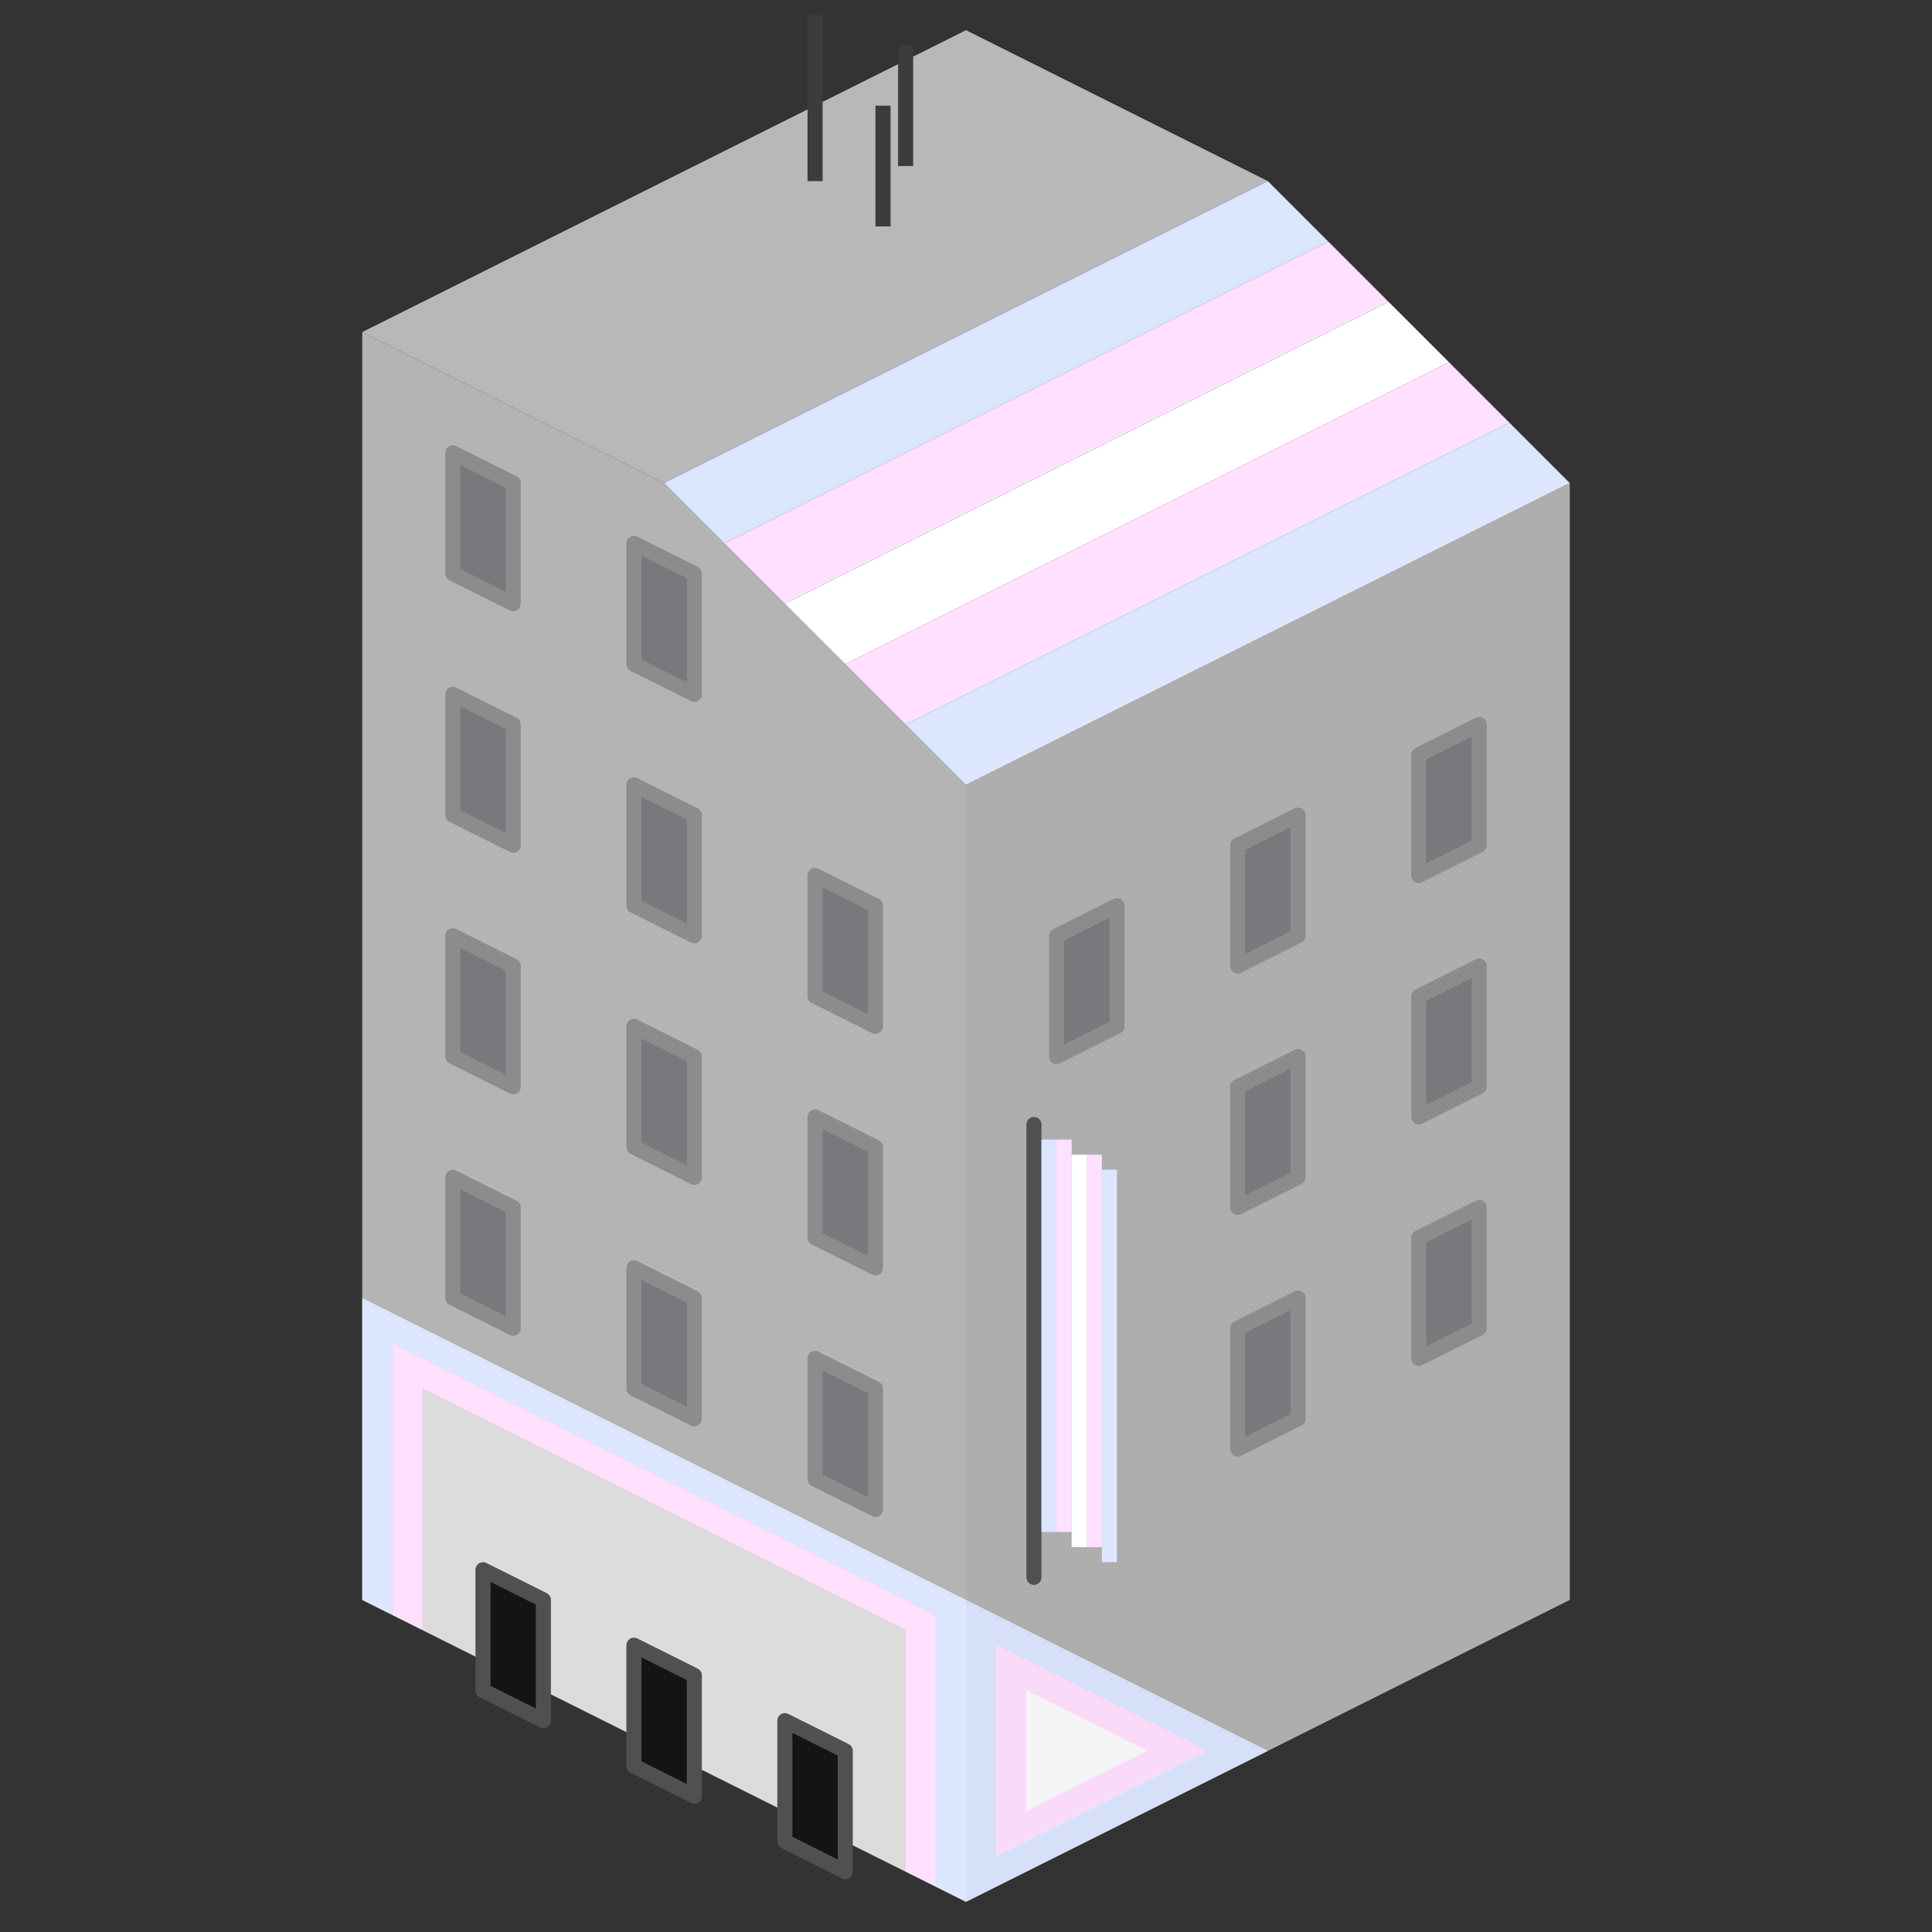 <?xml version="1.0" encoding="UTF-8" standalone="no"?>
<!-- Created with Inkscape (http://www.inkscape.org/) -->

<svg
   width="128"
   height="128"
   viewBox="0 0 128 128"
   version="1.1"
   id="svg5"
   inkscape:version="1.2.2 (b0a8486, 2022-12-01)"
   sodipodi:docname="building_7.svg"
   inkscape:export-filename="../buildings/building_7.png"
   inkscape:export-xdpi="96"
   inkscape:export-ydpi="96"
   xmlns:inkscape="http://www.inkscape.org/namespaces/inkscape"
   xmlns:sodipodi="http://sodipodi.sourceforge.net/DTD/sodipodi-0.dtd"
   xmlns="http://www.w3.org/2000/svg"
   xmlns:svg="http://www.w3.org/2000/svg">
  <rect x="0" y="0" width="128" height="128" fill="#333333" stroke="none"/>
  <sodipodi:namedview
     id="namedview7"
     pagecolor="#505050"
     bordercolor="#ffffff"
     borderopacity="1"
     inkscape:showpageshadow="0"
     inkscape:pageopacity="0"
     inkscape:pagecheckerboard="1"
     inkscape:deskcolor="#505050"
     inkscape:document-units="px"
     showgrid="true"
     inkscape:zoom="40.545312"
     inkscape:cx="62.84327"
     inkscape:cy="6.6345525"
     inkscape:window-width="1920"
     inkscape:window-height="1008"
     inkscape:window-x="0"
     inkscape:window-y="0"
     inkscape:window-maximized="1"
     inkscape:current-layer="layer1">
    <inkscape:grid
       type="xygrid"
       id="grid9"
       spacingx="2"
       spacingy="1"
       originx="0"
       originy="0"
       empspacing="4" />
  </sodipodi:namedview>
  <defs
     id="defs2">
    <filter
       inkscape:label="Inset"
       inkscape:menu="Shadows and Glows"
       inkscape:menu-tooltip="Shadowy outer bevel"
       style="color-interpolation-filters:sRGB;"
       id="filter14935"
       x="-0.765"
       y="-0.68"
       width="2.53"
       height="2.36">
      <feMorphology
         result="result1"
         in="SourceAlpha"
         operator="dilate"
         radius="3.6"
         id="feMorphology14923" />
      <feGaussianBlur
         stdDeviation="3.6"
         in="result1"
         result="result0"
         id="feGaussianBlur14925" />
      <feDiffuseLighting
         surfaceScale="-5"
         id="feDiffuseLighting14929">
        <feDistantLight
           elevation="45"
           azimuth="225"
           id="feDistantLight14927" />
      </feDiffuseLighting>
      <feComposite
         in2="result0"
         operator="in"
         result="result91"
         id="feComposite14931" />
      <feComposite
         in="SourceGraphic"
         in2="result91"
         id="feComposite14933" />
    </filter>
  </defs>
  <g
     inkscape:label="Layer 1"
     inkscape:groupmode="layer"
     id="layer1">
    <path
       style="fill:#b4b4b4;fill-opacity:1;stroke:none;stroke-width:4;stroke-dasharray:none;stroke-opacity:1"
       d="M 64,126 24,106 V 22 l 20,10 20,20 z"
       id="path10794"
       sodipodi:nodetypes="cccccc" />
    <path
       style="fill:#aeaeae;fill-opacity:1;stroke:none;stroke-width:4;stroke-dasharray:none;stroke-opacity:1"
       d="m 64,126 40,-20 V 32 L 64,52 Z"
       id="path12308"
       sodipodi:nodetypes="ccccc" />
    <path
       style="fill:#b8b8b8;fill-opacity:1;stroke:none;stroke-width:4;stroke-dasharray:none;stroke-opacity:1"
       d="M 44,32 84,12 64,2 24,22 Z"
       id="path14773"
       sodipodi:nodetypes="ccccc" />
    <path
       style="fill:#78787d;fill-opacity:1;stroke:#8c8c8c;stroke-width:1;stroke-linejoin:round;stroke-dasharray:none;stroke-opacity:1"
       d="m 54,90 4,2 v 8 l -4,-2 z"
       id="path601"
       sodipodi:nodetypes="ccccc" />
    <path
       style="fill:none;stroke:#505050;stroke-width:1;stroke-linecap:round;stroke-linejoin:round;stroke-dasharray:none;stroke-opacity:1"
       d="m 68.5,74.5 v 30"
       id="path1397"
       sodipodi:nodetypes="cc" />
    <rect
       style="fill:#dce6ff;fill-opacity:1;stroke:none;stroke-width:0.964;stroke-linejoin:round;stroke-opacity:1"
       id="rect1721"
       width="1"
       height="26"
       x="69"
       y="75.5" />
    <rect
       style="fill:#ffe1ff;fill-opacity:1;stroke:none;stroke-width:0.964;stroke-linejoin:round;stroke-opacity:1"
       id="rect1829"
       width="1"
       height="26"
       x="70"
       y="75.5" />
    <rect
       style="fill:#ffffff;fill-opacity:1;stroke:none;stroke-width:0.964;stroke-linejoin:round;stroke-opacity:1"
       id="rect1831"
       width="1"
       height="26"
       x="71"
       y="76.5" />
    <rect
       style="fill:#ffe1ff;fill-opacity:1;stroke:none;stroke-width:0.964;stroke-linejoin:round;stroke-opacity:1"
       id="rect1833"
       width="1"
       height="26"
       x="72"
       y="76.5" />
    <rect
       style="fill:#dce6ff;fill-opacity:1;stroke:none;stroke-width:0.964;stroke-linejoin:round;stroke-opacity:1"
       id="rect1835"
       width="1"
       height="26"
       x="73"
       y="77.5" />
    <path
       style="fill:#dcdcdc;fill-opacity:1;stroke:none;stroke-width:1;stroke-linecap:round;stroke-linejoin:round;stroke-dasharray:none;stroke-opacity:1"
       d="M 60,124 V 108 L 28,92 v 16 z"
       id="path3785"
       sodipodi:nodetypes="ccccc" />
    <path
       style="fill:#ffe1ff;fill-opacity:1;stroke:none;stroke-width:1;stroke-linecap:round;stroke-linejoin:round;stroke-dasharray:none;stroke-opacity:1"
       d="M 60,124 V 108 L 28,92 v 16 l -2,-1 V 89 l 36,18 v 18 z"
       id="path3841"
       sodipodi:nodetypes="ccccccccc" />
    <path
       style="fill:#dce6ff;fill-opacity:1;stroke:none;stroke-width:1;stroke-linecap:round;stroke-linejoin:round;stroke-dasharray:none;stroke-opacity:1"
       d="M 24,106 V 86 l 40,20 v 20 l -2,-1 V 107 L 26,89 v 18 z"
       id="path3897" />
    <path
       style="fill:#d6e0f9;fill-opacity:1;stroke:none;stroke-width:1;stroke-linecap:round;stroke-linejoin:round;stroke-dasharray:none;stroke-opacity:1"
       d="m 64,106 20,10 -20,10 z"
       id="path3928" />
    <path
       style="fill:#f9dbf9;fill-opacity:1;stroke:none;stroke-width:1;stroke-linecap:round;stroke-linejoin:round;stroke-dasharray:none;stroke-opacity:1"
       d="m 66,109 v 14 l 14,-7 z"
       id="path3930" />
    <path
       style="fill:#f5f5f5;fill-opacity:1;stroke:none;stroke-width:1;stroke-linecap:round;stroke-linejoin:round;stroke-dasharray:none;stroke-opacity:1"
       d="m 76,116 -8,4 v -8 z"
       id="path3932" />
    <path
       style="fill:#dce6ff;fill-opacity:1;stroke:none;stroke-width:1;stroke-linecap:round;stroke-linejoin:round;stroke-dasharray:none;stroke-opacity:1"
       d="m 44,32 4,4 40,-20 -4,-4 z"
       id="path4924"
       sodipodi:nodetypes="ccccc" />
    <path
       style="fill:#ffe1ff;fill-opacity:1;stroke:none;stroke-width:1;stroke-linecap:round;stroke-linejoin:round;stroke-dasharray:none;stroke-opacity:1"
       d="m 48,36 4,4 40,-20 -4,-4 z"
       id="path4959"
       sodipodi:nodetypes="ccccc" />
    <path
       style="fill:#ffffff;fill-opacity:1;stroke:none;stroke-width:1;stroke-linecap:round;stroke-linejoin:round;stroke-dasharray:none;stroke-opacity:1"
       d="m 52,40 4,4 40,-20 -4,-4 z"
       id="path4961"
       sodipodi:nodetypes="ccccc" />
    <path
       style="fill:#ffe1ff;fill-opacity:1;stroke:none;stroke-width:1;stroke-linecap:round;stroke-linejoin:round;stroke-dasharray:none;stroke-opacity:1"
       d="m 56,44 4,4 40,-20 -4,-4 z"
       id="path4963"
       sodipodi:nodetypes="ccccc" />
    <path
       style="fill:#dce6ff;fill-opacity:1;stroke:none;stroke-width:1;stroke-linecap:round;stroke-linejoin:round;stroke-dasharray:none;stroke-opacity:1"
       d="m 60,48 4,4 40,-20 -4,-4 z"
       id="path4965"
       sodipodi:nodetypes="ccccc" />
    <path
       style="fill:#78787d;fill-opacity:1;stroke:#8c8c8c;stroke-width:1;stroke-linejoin:round;stroke-dasharray:none;stroke-opacity:1"
       d="m 42,84 4,2 v 8 l -4,-2 z"
       id="path5041"
       sodipodi:nodetypes="ccccc" />
    <path
       style="fill:#78787d;fill-opacity:1;stroke:#8c8c8c;stroke-width:1;stroke-linejoin:round;stroke-dasharray:none;stroke-opacity:1"
       d="m 30,78 4,2 v 8 l -4,-2 z"
       id="path5043"
       sodipodi:nodetypes="ccccc" />
    <path
       style="fill:#78787d;fill-opacity:1;stroke:#8c8c8c;stroke-width:1;stroke-linejoin:round;stroke-dasharray:none;stroke-opacity:1"
       d="m 54,74 4,2 v 8 l -4,-2 z"
       id="path5045"
       sodipodi:nodetypes="ccccc" />
    <path
       style="fill:#78787d;fill-opacity:1;stroke:#8c8c8c;stroke-width:1;stroke-linejoin:round;stroke-dasharray:none;stroke-opacity:1"
       d="m 42,68 4,2 v 8 l -4,-2 z"
       id="path5047"
       sodipodi:nodetypes="ccccc" />
    <path
       style="fill:#78787d;fill-opacity:1;stroke:#8c8c8c;stroke-width:1;stroke-linejoin:round;stroke-dasharray:none;stroke-opacity:1"
       d="m 30,62 4,2 v 8 l -4,-2 z"
       id="path5049"
       sodipodi:nodetypes="ccccc" />
    <path
       style="fill:#78787d;fill-opacity:1;stroke:#8c8c8c;stroke-width:1;stroke-linejoin:round;stroke-dasharray:none;stroke-opacity:1"
       d="m 54,58 4,2 v 8 l -4,-2 z"
       id="path5051"
       sodipodi:nodetypes="ccccc" />
    <path
       style="fill:#78787d;fill-opacity:1;stroke:#8c8c8c;stroke-width:1;stroke-linejoin:round;stroke-dasharray:none;stroke-opacity:1"
       d="m 42,52 4,2 v 8 l -4,-2 z"
       id="path5053"
       sodipodi:nodetypes="ccccc" />
    <path
       style="fill:#78787d;fill-opacity:1;stroke:#8c8c8c;stroke-width:1;stroke-linejoin:round;stroke-dasharray:none;stroke-opacity:1"
       d="m 30,46 4,2 v 8 l -4,-2 z"
       id="path5055"
       sodipodi:nodetypes="ccccc" />
    <path
       style="fill:#78787d;fill-opacity:1;stroke:#8c8c8c;stroke-width:1;stroke-linejoin:round;stroke-dasharray:none;stroke-opacity:1"
       d="m 42,36 4,2 v 8 l -4,-2 z"
       id="path5057"
       sodipodi:nodetypes="ccccc" />
    <path
       style="fill:#78787d;fill-opacity:1;stroke:#8c8c8c;stroke-width:1;stroke-linejoin:round;stroke-dasharray:none;stroke-opacity:1"
       d="m 30,30 4,2 v 8 l -4,-2 z"
       id="path5059"
       sodipodi:nodetypes="ccccc" />
    <path
       style="fill:#78787d;fill-opacity:1;stroke:#8c8c8c;stroke-width:1;stroke-linejoin:round;stroke-dasharray:none;stroke-opacity:1"
       d="m 86,86 -4,2 v 8 l 4,-2 z"
       id="path5065"
       sodipodi:nodetypes="ccccc" />
    <path
       style="fill:#78787d;fill-opacity:1;stroke:#8c8c8c;stroke-width:1;stroke-linejoin:round;stroke-dasharray:none;stroke-opacity:1"
       d="m 98,80 -4,2 v 8 l 4,-2 z"
       id="path5067"
       sodipodi:nodetypes="ccccc" />
    <path
       style="fill:#78787d;fill-opacity:1;stroke:#8c8c8c;stroke-width:1;stroke-linejoin:round;stroke-dasharray:none;stroke-opacity:1"
       d="m 86,70 -4,2 v 8 l 4,-2 z"
       id="path5069"
       sodipodi:nodetypes="ccccc" />
    <path
       style="fill:#78787d;fill-opacity:1;stroke:#8c8c8c;stroke-width:1;stroke-linejoin:round;stroke-dasharray:none;stroke-opacity:1"
       d="m 98,64 -4,2 v 8 l 4,-2 z"
       id="path5071"
       sodipodi:nodetypes="ccccc" />
    <path
       style="fill:#78787d;fill-opacity:1;stroke:#8c8c8c;stroke-width:1;stroke-linejoin:round;stroke-dasharray:none;stroke-opacity:1"
       d="m 86,54 -4,2 v 8 l 4,-2 z"
       id="path5073"
       sodipodi:nodetypes="ccccc" />
    <path
       style="fill:#78787d;fill-opacity:1;stroke:#8c8c8c;stroke-width:1;stroke-linejoin:round;stroke-dasharray:none;stroke-opacity:1"
       d="m 98,48 -4,2 v 8 l 4,-2 z"
       id="path5075"
       sodipodi:nodetypes="ccccc" />
    <path
       style="fill:#78787d;fill-opacity:1;stroke:#8c8c8c;stroke-width:1;stroke-linejoin:round;stroke-dasharray:none;stroke-opacity:1"
       d="m 74,60 -4,2 v 8 l 4,-2 z"
       id="path5077"
       sodipodi:nodetypes="ccccc" />
    <path
       style="fill:none;fill-opacity:1;stroke:#3c3c3c;stroke-width:1;stroke-linecap:butt;stroke-linejoin:round;stroke-dasharray:none;stroke-opacity:1"
       d="M 54,12 V 1"
       id="path6693"
       sodipodi:nodetypes="cc" />
    <path
       style="fill:none;fill-opacity:1;stroke:#3c3c3c;stroke-width:1;stroke-linecap:butt;stroke-linejoin:round;stroke-dasharray:none;stroke-opacity:1"
       d="M 58.5,15 V 7"
       id="path6911" />
    <path
       style="fill:none;fill-opacity:1;stroke:#3c3c3c;stroke-width:1;stroke-linecap:butt;stroke-linejoin:round;stroke-dasharray:none;stroke-opacity:1"
       d="M 60,11 V 3"
       id="path6913" />
  </g>
  <g
     inkscape:groupmode="layer"
     id="layer3"
     inkscape:label="Layer 2">
    <path
       style="fill:#141414;fill-opacity:1;stroke:#505050;stroke-width:1;stroke-linecap:round;stroke-linejoin:round;stroke-dasharray:none;stroke-opacity:1"
       d="m 56,124 v -8 l -4,-2 v 8 z"
       id="path3681"
       sodipodi:nodetypes="ccccc" />
    <path
       style="fill:#141414;fill-opacity:1;stroke:#505050;stroke-width:1;stroke-linecap:round;stroke-linejoin:round;stroke-dasharray:none;stroke-opacity:1"
       d="m 46,119 v -8 l -4,-2 v 8 z"
       id="path3683"
       sodipodi:nodetypes="ccccc" />
    <path
       style="fill:#141414;fill-opacity:1;stroke:#505050;stroke-width:1;stroke-linecap:round;stroke-linejoin:round;stroke-dasharray:none;stroke-opacity:1"
       d="m 36,114 v -8 l -4,-2 v 8 z"
       id="path3685"
       sodipodi:nodetypes="ccccc" />
  </g>
</svg>
